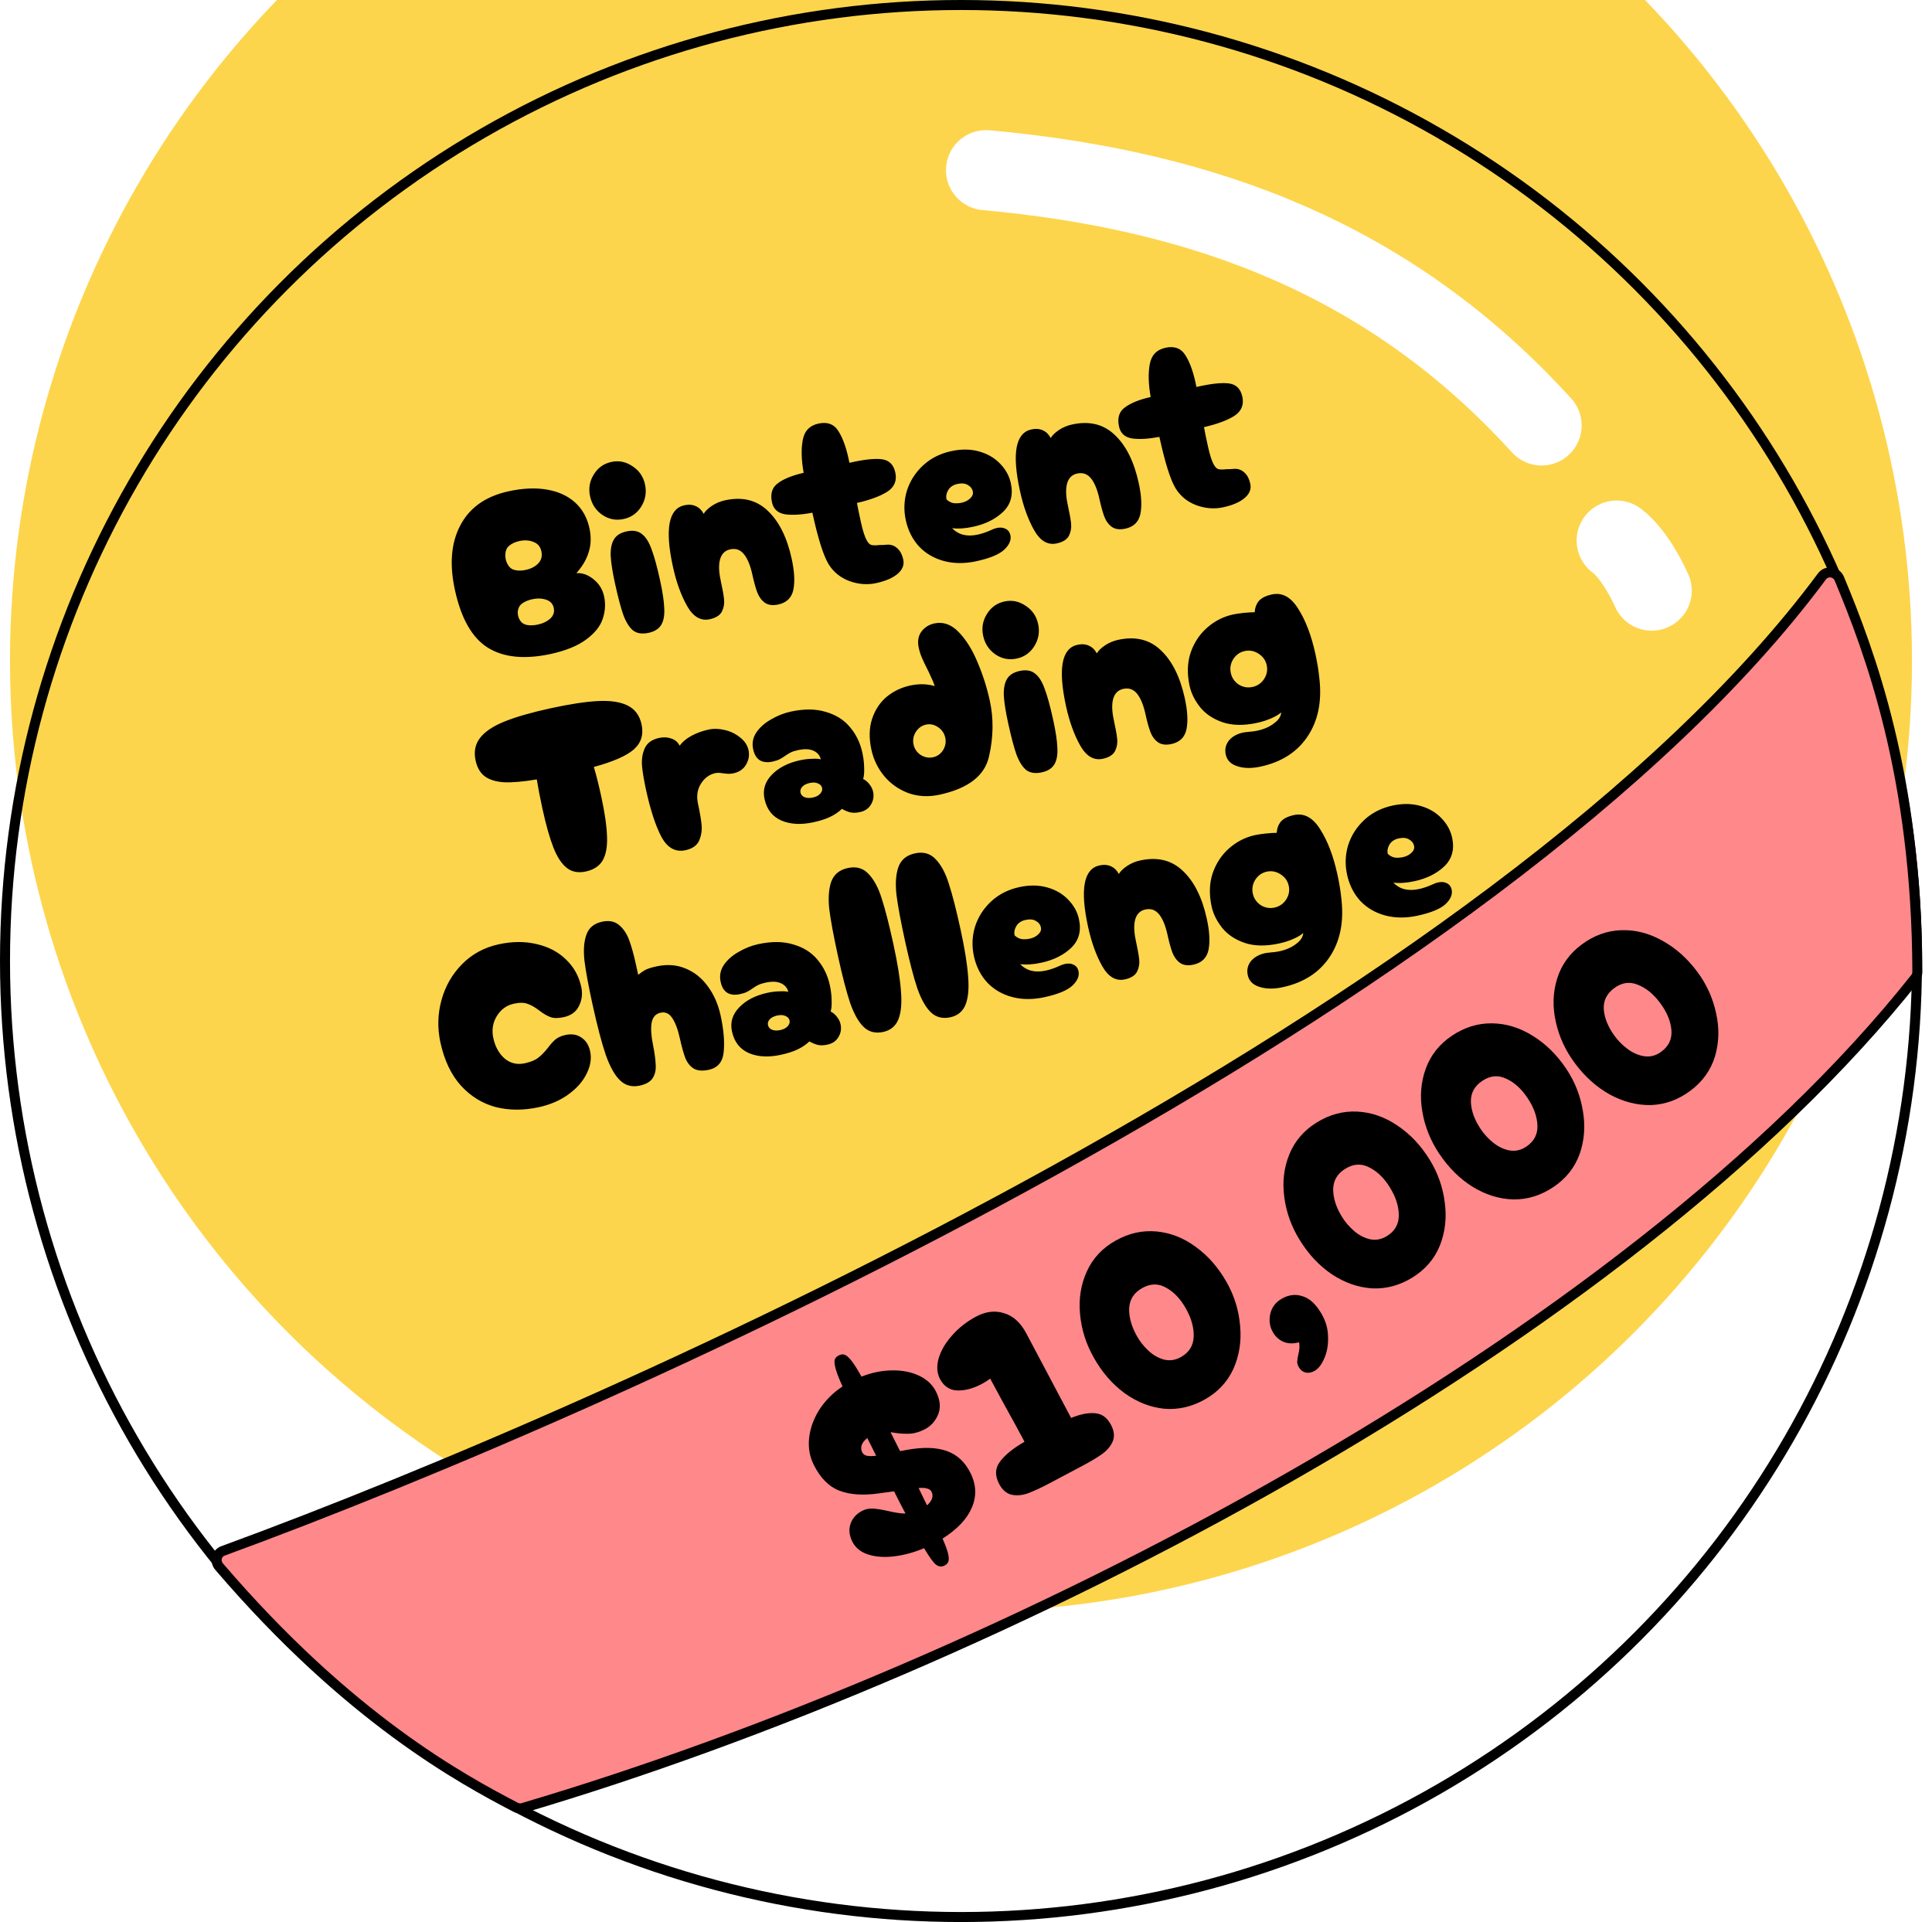 <svg width="193" height="192" viewBox="0 0 193 192" fill="none" xmlns="http://www.w3.org/2000/svg">
<g filter="url(#filter0_i_22057_76)">
<circle cx="96" cy="96" r="95" fill="#FDD54C"/>
</g>
<circle cx="96" cy="96" r="95.5" stroke="black"/>
<path d="M98.5 17C120.5 19 139 26 154 42.5M161.5 54C163.5 55.5 165 59 165 59" stroke="white" stroke-width="8" stroke-linecap="round"/>
<path d="M54.974 65.337C52.376 65.889 50.29 65.673 48.716 64.69C47.157 63.704 46.067 61.789 45.446 58.944C44.882 56.365 45.065 54.204 45.995 52.461C46.921 50.703 48.525 49.575 50.807 49.076C52.214 48.769 53.487 48.712 54.626 48.905C55.766 49.098 56.702 49.524 57.436 50.182C58.169 50.841 58.652 51.702 58.884 52.765C59.069 53.609 59.045 54.4 58.813 55.139C58.597 55.874 58.186 56.578 57.58 57.251C58.179 57.218 58.747 57.421 59.285 57.861C59.839 58.297 60.193 58.866 60.347 59.57C60.511 60.32 60.463 61.075 60.203 61.836C59.956 62.578 59.401 63.264 58.54 63.895C57.695 64.522 56.506 65.003 54.974 65.337ZM51.445 56.945C51.757 57.024 52.124 57.018 52.547 56.926C53.047 56.816 53.451 56.605 53.759 56.292C54.08 55.96 54.187 55.552 54.081 55.067C53.979 54.598 53.714 54.288 53.288 54.135C52.874 53.964 52.409 53.934 51.893 54.047C51.486 54.136 51.158 54.281 50.907 54.483C50.709 54.625 50.581 54.825 50.523 55.083C50.464 55.342 50.464 55.604 50.522 55.869C50.58 56.135 50.69 56.373 50.85 56.584C51.008 56.779 51.206 56.899 51.445 56.945ZM52.644 62.432C52.968 62.492 53.334 62.477 53.74 62.389C54.24 62.279 54.648 62.084 54.963 61.802C55.291 61.501 55.408 61.14 55.316 60.718C55.227 60.312 54.971 60.04 54.548 59.903C54.125 59.766 53.664 59.752 53.163 59.862C52.773 59.947 52.442 60.085 52.173 60.275C51.974 60.416 51.843 60.6 51.778 60.828C51.709 61.039 51.701 61.262 51.752 61.497C51.803 61.731 51.906 61.938 52.059 62.117C52.21 62.281 52.405 62.386 52.644 62.432ZM62.314 51.843C61.548 52.011 60.84 51.879 60.189 51.448C59.535 51.001 59.12 50.38 58.946 49.582C58.775 48.801 58.896 48.078 59.308 47.415C59.716 46.736 60.303 46.313 61.069 46.146C61.82 45.982 62.522 46.123 63.176 46.57C63.843 46.998 64.262 47.602 64.433 48.384C64.607 49.181 64.482 49.92 64.058 50.603C63.646 51.266 63.065 51.679 62.314 51.843ZM64.799 63.215C64.158 63.355 63.642 63.28 63.251 62.988C62.872 62.678 62.547 62.168 62.278 61.457C62.02 60.727 61.741 59.674 61.44 58.299C61.187 57.142 61.042 56.216 61.005 55.52C60.983 54.82 61.093 54.272 61.334 53.876C61.574 53.479 61.992 53.216 62.586 53.086C63.227 52.946 63.737 53.031 64.116 53.342C64.507 53.633 64.831 54.143 65.089 54.873C65.359 55.584 65.644 56.627 65.945 58.002C66.197 59.159 66.335 60.087 66.356 60.787C66.394 61.483 66.292 62.029 66.051 62.426C65.81 62.822 65.393 63.085 64.799 63.215ZM77.751 60.385C77.189 60.508 76.732 60.444 76.383 60.193C76.049 59.938 75.801 59.591 75.639 59.152C75.478 58.712 75.318 58.133 75.161 57.414C74.96 56.491 74.679 55.807 74.32 55.362C73.961 54.916 73.499 54.755 72.937 54.878C72.421 54.991 72.085 55.326 71.928 55.884C71.784 56.424 71.806 57.123 71.994 57.983C72.175 58.811 72.288 59.442 72.333 59.874C72.379 60.306 72.304 60.716 72.11 61.102C71.913 61.473 71.509 61.724 70.9 61.858C70.009 62.052 69.259 61.618 68.65 60.556C68.038 59.478 67.563 58.165 67.224 56.617C66.405 52.866 66.784 50.818 68.363 50.473C68.801 50.377 69.184 50.408 69.513 50.565C69.839 50.707 70.099 50.961 70.294 51.328C70.45 51.065 70.719 50.801 71.104 50.537C71.504 50.27 71.946 50.083 72.431 49.977C74.15 49.601 75.569 49.947 76.686 51.013C77.819 52.075 78.62 53.677 79.087 55.819C79.364 57.085 79.418 58.121 79.251 58.928C79.08 59.718 78.58 60.204 77.751 60.385ZM89.437 47.195C89.615 48.008 89.353 48.646 88.652 49.111C87.948 49.559 86.933 49.937 85.607 50.243C85.677 50.637 85.808 51.272 85.999 52.147C86.194 53.038 86.394 53.657 86.601 54.005C86.738 54.254 86.892 54.4 87.066 54.444C87.255 54.485 87.517 54.485 87.852 54.444C87.965 54.436 88.087 54.434 88.219 54.438C88.363 54.423 88.525 54.412 88.703 54.406C89.08 54.405 89.404 54.539 89.675 54.807C89.944 55.06 90.129 55.421 90.231 55.89C90.347 56.421 90.164 56.895 89.682 57.312C89.2 57.728 88.482 58.041 87.529 58.249C86.653 58.44 85.762 58.373 84.856 58.047C83.946 57.705 83.249 57.137 82.764 56.342C82.25 55.488 81.713 53.779 81.153 51.216C80.052 51.424 79.138 51.476 78.411 51.373C77.696 51.251 77.266 50.853 77.119 50.181C76.934 49.337 77.124 48.706 77.688 48.288C78.248 47.854 79.113 47.502 80.282 47.23C80.055 45.969 80.023 44.887 80.186 43.983C80.346 43.064 80.871 42.507 81.762 42.313C82.669 42.114 83.34 42.377 83.777 43.101C84.229 43.821 84.588 44.864 84.854 46.231C86.273 45.905 87.344 45.785 88.067 45.873C88.806 45.957 89.263 46.398 89.437 47.195ZM97.547 56.06C96.39 56.313 95.317 56.31 94.327 56.051C93.337 55.793 92.503 55.312 91.825 54.608C91.16 53.885 90.714 53.008 90.489 51.977C90.267 50.961 90.304 49.97 90.601 49.004C90.913 48.035 91.451 47.197 92.213 46.49C92.976 45.783 93.912 45.308 95.022 45.066C96.022 44.847 96.95 44.857 97.805 45.096C98.659 45.336 99.364 45.747 99.917 46.33C100.467 46.898 100.82 47.541 100.977 48.26C101.233 49.432 100.976 50.389 100.204 51.131C99.445 51.854 98.456 52.349 97.237 52.615C96.424 52.793 95.714 52.841 95.107 52.761C95.743 53.424 96.6 53.638 97.679 53.403C98.117 53.307 98.573 53.15 99.05 52.931C99.227 52.843 99.402 52.781 99.574 52.743C99.918 52.668 100.21 52.694 100.451 52.822C100.707 52.946 100.868 53.156 100.933 53.453C101.039 53.938 100.834 54.425 100.318 54.914C99.799 55.388 98.876 55.77 97.547 56.06ZM94.552 49.885C94.74 50.073 94.964 50.196 95.222 50.255C95.493 50.294 95.777 50.281 96.074 50.216C96.418 50.141 96.698 49.998 96.913 49.787C97.145 49.572 97.233 49.34 97.179 49.09C97.117 48.809 96.947 48.592 96.668 48.44C96.405 48.285 96.062 48.253 95.64 48.345C95.218 48.438 94.911 48.644 94.719 48.964C94.539 49.266 94.484 49.572 94.552 49.885ZM112.418 52.811C111.855 52.934 111.399 52.87 111.049 52.619C110.715 52.364 110.467 52.017 110.306 51.577C110.144 51.138 109.985 50.558 109.828 49.839C109.626 48.917 109.346 48.233 108.987 47.788C108.627 47.342 108.166 47.181 107.603 47.304C107.088 47.416 106.751 47.752 106.595 48.31C106.451 48.849 106.473 49.549 106.66 50.409C106.841 51.237 106.955 51.867 107 52.3C107.045 52.732 106.971 53.141 106.777 53.528C106.579 53.898 106.176 54.15 105.566 54.283C104.675 54.478 103.925 54.044 103.317 52.982C102.704 51.903 102.229 50.591 101.891 49.043C101.071 45.292 101.451 43.243 103.03 42.898C103.467 42.803 103.851 42.834 104.18 42.991C104.506 43.133 104.766 43.387 104.961 43.754C105.116 43.491 105.386 43.227 105.771 42.963C106.171 42.695 106.613 42.509 107.098 42.403C108.817 42.027 110.235 42.372 111.353 43.438C112.486 44.501 113.286 46.103 113.754 48.245C114.031 49.511 114.085 50.547 113.917 51.353C113.746 52.144 113.246 52.63 112.418 52.811ZM124.104 39.621C124.281 40.433 124.02 41.072 123.318 41.536C122.614 41.985 121.599 42.362 120.274 42.668C120.344 43.062 120.474 43.697 120.665 44.573C120.86 45.464 121.061 46.083 121.268 46.431C121.404 46.679 121.559 46.826 121.732 46.87C121.921 46.91 122.183 46.91 122.519 46.87C122.631 46.862 122.754 46.86 122.886 46.864C123.03 46.848 123.191 46.838 123.37 46.831C123.747 46.831 124.071 46.965 124.342 47.233C124.61 47.486 124.795 47.846 124.898 48.315C125.014 48.847 124.831 49.321 124.349 49.737C123.867 50.154 123.149 50.466 122.195 50.675C121.32 50.866 120.429 50.799 119.522 50.473C118.613 50.131 117.915 49.563 117.43 48.768C116.916 47.914 116.379 46.205 115.819 43.642C114.718 43.849 113.804 43.902 113.077 43.798C112.363 43.676 111.932 43.279 111.785 42.607C111.601 41.763 111.79 41.132 112.354 40.714C112.915 40.28 113.779 39.927 114.948 39.656C114.722 38.395 114.69 37.313 114.853 36.409C115.012 35.49 115.538 34.933 116.429 34.738C117.335 34.54 118.007 34.803 118.443 35.526C118.895 36.246 119.254 37.29 119.52 38.657C120.939 38.33 122.011 38.211 122.734 38.298C123.473 38.383 123.929 38.823 124.104 39.621ZM64.088 72.353C64.314 73.385 64.048 74.229 63.291 74.886C62.546 75.524 61.222 76.1 59.32 76.614C59.546 77.35 59.789 78.312 60.049 79.5C60.411 81.157 60.608 82.507 60.639 83.548C60.682 84.57 60.537 85.371 60.206 85.952C59.87 86.516 59.312 86.884 58.53 87.055C57.764 87.222 57.124 87.1 56.608 86.689C56.092 86.277 55.649 85.596 55.277 84.646C54.906 83.695 54.542 82.407 54.187 80.781C53.948 79.687 53.76 78.713 53.622 77.858C52.311 78.079 51.235 78.175 50.393 78.146C49.564 78.098 48.916 77.904 48.448 77.564C47.981 77.224 47.669 76.694 47.511 75.975C47.32 75.1 47.467 74.347 47.952 73.717C48.436 73.087 49.251 72.541 50.394 72.078C51.538 71.615 53.071 71.174 54.993 70.754C56.932 70.331 58.525 70.089 59.773 70.029C61.021 69.969 62.004 70.123 62.723 70.49C63.442 70.857 63.897 71.478 64.088 72.353ZM68.482 84.93C67.481 85.148 66.681 84.709 66.081 83.612C65.497 82.511 64.979 80.929 64.528 78.866C64.324 77.928 64.192 77.138 64.133 76.495C64.087 75.834 64.18 75.249 64.413 74.739C64.658 74.211 65.132 73.87 65.835 73.716C66.273 73.62 66.678 73.638 67.051 73.77C67.439 73.898 67.721 74.139 67.897 74.494C68.172 74.106 68.567 73.774 69.08 73.499C69.593 73.223 70.162 73.016 70.787 72.88C71.287 72.77 71.823 72.784 72.393 72.922C72.979 73.056 73.492 73.304 73.931 73.667C74.383 74.01 74.664 74.432 74.773 74.932C74.882 75.432 74.8 75.917 74.526 76.386C74.264 76.837 73.844 77.125 73.265 77.251C73.078 77.293 72.893 77.308 72.711 77.299C72.544 77.286 72.393 77.27 72.258 77.251C71.918 77.194 71.654 77.186 71.467 77.227C70.857 77.36 70.371 77.72 70.008 78.307C69.657 78.875 69.563 79.534 69.727 80.285C69.908 81.113 70.027 81.808 70.084 82.368C70.141 82.929 70.061 83.463 69.844 83.969C69.624 84.459 69.17 84.779 68.482 84.93ZM81.253 82.139C80.034 82.406 78.974 82.351 78.073 81.974C77.168 81.582 76.601 80.863 76.373 79.815C76.174 78.909 76.416 78.103 77.097 77.397C77.778 76.691 78.713 76.209 79.9 75.949C80.338 75.854 80.753 75.804 81.145 75.8C81.55 75.777 81.833 75.797 81.994 75.86C81.908 75.469 81.674 75.185 81.291 75.007C80.905 74.813 80.376 74.789 79.704 74.936C79.407 75.001 79.169 75.077 78.992 75.165C78.815 75.253 78.627 75.368 78.429 75.509C78.23 75.651 78.043 75.766 77.865 75.853C77.704 75.938 77.474 76.013 77.177 76.078C76.677 76.187 76.259 76.147 75.923 75.959C75.583 75.754 75.356 75.386 75.24 74.855C75.106 74.245 75.213 73.682 75.558 73.164C75.919 72.643 76.413 72.207 77.041 71.857C77.665 71.492 78.314 71.235 78.986 71.088C80.315 70.798 81.479 70.806 82.479 71.111C83.492 71.398 84.298 71.901 84.897 72.622C85.513 73.339 85.928 74.19 86.143 75.175C86.259 75.706 86.32 76.209 86.325 76.683C86.346 77.153 86.314 77.529 86.228 77.81C86.487 77.949 86.699 78.132 86.863 78.359C87.043 78.581 87.162 78.826 87.22 79.091C87.319 79.545 87.248 79.969 87.007 80.366C86.782 80.759 86.419 81.01 85.919 81.12C85.544 81.202 85.227 81.214 84.969 81.155C84.71 81.097 84.423 80.98 84.106 80.803C83.766 81.123 83.374 81.389 82.929 81.601C82.499 81.809 81.941 81.989 81.253 82.139ZM81.204 79.669C81.533 79.597 81.775 79.47 81.932 79.288C82.105 79.103 82.169 78.909 82.124 78.706C82.08 78.503 81.941 78.353 81.707 78.257C81.488 78.157 81.215 78.143 80.887 78.215C80.559 78.287 80.308 78.415 80.136 78.6C79.979 78.782 79.923 78.974 79.967 79.177C80.011 79.381 80.143 79.532 80.361 79.632C80.595 79.728 80.876 79.74 81.204 79.669ZM93.878 79.381C92.769 79.623 91.726 79.573 90.75 79.229C89.786 78.866 88.984 78.305 88.343 77.544C87.698 76.768 87.268 75.887 87.053 74.902C86.8 73.746 86.822 72.717 87.116 71.818C87.423 70.899 87.909 70.162 88.574 69.608C89.255 69.049 90.033 68.675 90.908 68.484C91.783 68.292 92.606 68.309 93.376 68.534C93.273 68.213 93.133 67.874 92.957 67.52C92.797 67.162 92.691 66.939 92.64 66.852C92.409 66.395 92.226 66.009 92.092 65.695C91.958 65.38 91.855 65.058 91.783 64.73C91.639 64.074 91.726 63.531 92.041 63.102C92.357 62.672 92.788 62.398 93.335 62.278C94.211 62.087 95.017 62.369 95.756 63.125C96.494 63.881 97.122 64.882 97.64 66.128C98.174 67.371 98.586 68.657 98.876 69.985C99.269 71.783 99.242 73.648 98.796 75.579C98.363 77.492 96.723 78.759 93.878 79.381ZM93.21 75.645C93.632 75.553 93.965 75.317 94.209 74.936C94.45 74.539 94.523 74.122 94.427 73.684C94.332 73.247 94.091 72.898 93.707 72.638C93.323 72.378 92.92 72.294 92.498 72.386C92.076 72.478 91.736 72.725 91.48 73.124C91.239 73.521 91.166 73.938 91.262 74.376C91.357 74.814 91.597 75.162 91.982 75.422C92.378 75.663 92.788 75.737 93.21 75.645ZM101.585 65.782C100.819 65.95 100.111 65.818 99.46 65.387C98.805 64.94 98.391 64.318 98.217 63.521C98.046 62.739 98.167 62.017 98.579 61.354C98.987 60.675 99.575 60.252 100.34 60.085C101.091 59.921 101.793 60.062 102.447 60.509C103.114 60.936 103.533 61.541 103.704 62.322C103.878 63.12 103.753 63.859 103.329 64.541C102.917 65.205 102.336 65.618 101.585 65.782ZM104.07 77.154C103.429 77.294 102.913 77.218 102.522 76.927C102.143 76.617 101.818 76.106 101.548 75.396C101.291 74.666 101.012 73.613 100.711 72.237C100.458 71.081 100.313 70.154 100.276 69.458C100.254 68.759 100.364 68.211 100.604 67.814C100.845 67.418 101.263 67.155 101.857 67.025C102.498 66.885 103.008 66.97 103.387 67.28C103.778 67.571 104.102 68.082 104.36 68.812C104.63 69.522 104.915 70.566 105.216 71.941C105.468 73.098 105.606 74.026 105.627 74.725C105.665 75.421 105.563 75.968 105.322 76.364C105.081 76.761 104.664 77.024 104.07 77.154ZM117.022 74.324C116.46 74.447 116.003 74.383 115.654 74.132C115.32 73.877 115.072 73.53 114.91 73.09C114.749 72.651 114.589 72.071 114.432 71.352C114.231 70.43 113.95 69.746 113.591 69.301C113.232 68.855 112.771 68.694 112.208 68.817C111.692 68.929 111.356 69.265 111.199 69.823C111.055 70.362 111.077 71.062 111.265 71.921C111.446 72.75 111.559 73.38 111.604 73.813C111.65 74.245 111.575 74.654 111.381 75.041C111.184 75.411 110.78 75.663 110.171 75.796C109.28 75.991 108.53 75.557 107.921 74.495C107.309 73.416 106.834 72.104 106.495 70.556C105.676 66.805 106.055 64.756 107.634 64.411C108.072 64.316 108.455 64.347 108.784 64.504C109.11 64.646 109.37 64.9 109.565 65.267C109.721 65.004 109.99 64.74 110.375 64.476C110.775 64.208 111.217 64.022 111.702 63.916C113.421 63.54 114.84 63.885 115.957 64.951C117.09 66.014 117.89 67.616 118.358 69.757C118.635 71.024 118.689 72.06 118.522 72.866C118.351 73.657 117.851 74.143 117.022 74.324ZM125.952 76.574C125.046 76.772 124.266 76.762 123.612 76.544C122.962 76.343 122.574 75.952 122.448 75.374C122.335 74.858 122.438 74.394 122.757 73.98C123.095 73.578 123.569 73.311 124.179 73.178C124.288 73.154 124.471 73.13 124.728 73.107C125.051 73.086 125.345 73.046 125.611 72.988C126.283 72.841 126.836 72.597 127.269 72.257C127.722 71.929 127.962 71.565 127.989 71.166C127.77 71.362 127.444 71.556 127.011 71.749C126.578 71.941 126.104 72.094 125.588 72.207C124.259 72.497 123.109 72.478 122.136 72.15C121.18 71.819 120.432 71.319 119.893 70.651C119.35 69.967 118.999 69.257 118.838 68.523C118.572 67.303 118.607 66.19 118.944 65.183C119.296 64.173 119.851 63.339 120.608 62.682C121.365 62.025 122.213 61.595 123.151 61.39C123.463 61.321 123.828 61.266 124.245 61.224C124.677 61.179 125.041 61.157 125.336 61.158C125.369 60.709 125.508 60.334 125.754 60.035C126.015 59.732 126.451 59.514 127.06 59.381C128.076 59.159 128.949 59.632 129.679 60.799C130.425 61.962 131.001 63.474 131.407 65.334C131.598 66.21 131.732 67.048 131.809 67.85C132.057 70.106 131.662 72.01 130.626 73.563C129.589 75.116 128.031 76.119 125.952 76.574ZM125.124 68.623C125.609 68.517 125.993 68.253 126.278 67.831C126.559 67.393 126.646 66.931 126.54 66.447C126.435 65.962 126.163 65.579 125.724 65.298C125.286 65.017 124.825 64.93 124.341 65.036C123.856 65.142 123.473 65.414 123.192 65.852C122.927 66.286 122.847 66.746 122.953 67.231C123.059 67.715 123.323 68.1 123.746 68.384C124.18 68.649 124.64 68.729 125.124 68.623ZM53.835 110.6C52.303 110.934 50.861 110.93 49.508 110.587C48.168 110.225 47.013 109.511 46.043 108.445C45.07 107.364 44.389 105.932 43.999 104.15C43.685 102.712 43.72 101.296 44.103 99.902C44.486 98.508 45.174 97.31 46.167 96.307C47.16 95.304 48.375 94.645 49.813 94.331C51.173 94.034 52.441 94.027 53.617 94.311C54.789 94.579 55.76 95.087 56.529 95.836C57.315 96.582 57.825 97.494 58.061 98.572C58.211 99.26 58.138 99.898 57.84 100.488C57.559 101.073 57.051 101.446 56.316 101.607C55.769 101.726 55.327 101.725 54.989 101.602C54.651 101.479 54.275 101.258 53.861 100.939C53.448 100.62 53.064 100.401 52.71 100.282C52.369 100.144 51.909 100.138 51.331 100.264C50.596 100.424 50.025 100.844 49.616 101.523C49.22 102.183 49.109 102.911 49.283 103.708C49.471 104.568 49.848 105.247 50.416 105.746C50.995 106.225 51.668 106.381 52.434 106.214C53.028 106.084 53.478 105.895 53.785 105.648C54.106 105.398 54.427 105.066 54.746 104.652C55.013 104.299 55.264 104.023 55.499 103.824C55.749 103.622 56.078 103.477 56.484 103.388C57.11 103.251 57.645 103.339 58.09 103.651C58.531 103.948 58.818 104.401 58.952 105.011C59.109 105.73 58.993 106.475 58.605 107.248C58.233 108.017 57.63 108.706 56.796 109.314C55.963 109.922 54.976 110.35 53.835 110.6ZM63.912 108.447C63.146 108.614 62.495 108.445 61.959 107.94C61.422 107.435 60.941 106.582 60.515 105.381C60.105 104.177 59.66 102.481 59.182 100.293C58.782 98.464 58.517 97.023 58.385 95.971C58.269 94.916 58.334 94.05 58.579 93.374C58.821 92.682 59.341 92.249 60.138 92.075C60.826 91.925 61.389 92.031 61.829 92.394C62.269 92.756 62.607 93.255 62.844 93.891C63.081 94.528 63.307 95.338 63.523 96.323L63.753 97.378C64.032 97.153 64.281 96.984 64.502 96.87C64.739 96.753 65.099 96.641 65.584 96.536C66.647 96.303 67.621 96.377 68.506 96.757C69.388 97.121 70.124 97.714 70.713 98.535C71.317 99.353 71.741 100.317 71.983 101.426C72.297 102.864 72.4 104.087 72.293 105.093C72.197 106.08 71.704 106.671 70.813 106.865C70.188 107.002 69.688 106.964 69.314 106.751C68.956 106.534 68.677 106.194 68.477 105.73C68.293 105.262 68.109 104.607 67.924 103.763C67.723 102.84 67.466 102.151 67.153 101.696C66.856 101.236 66.466 101.06 65.981 101.166C65.496 101.271 65.201 101.606 65.095 102.17C65.001 102.714 65.045 103.442 65.228 104.352C65.397 105.199 65.489 105.883 65.504 106.404C65.535 106.921 65.427 107.363 65.179 107.728C64.944 108.074 64.521 108.314 63.912 108.447ZM78.004 105.368C76.784 105.635 75.724 105.58 74.823 105.203C73.919 104.811 73.352 104.092 73.123 103.044C72.925 102.138 73.166 101.332 73.848 100.626C74.529 99.92 75.463 99.438 76.651 99.178C77.089 99.082 77.504 99.033 77.896 99.029C78.3 99.006 78.583 99.026 78.744 99.089C78.659 98.698 78.425 98.414 78.042 98.236C77.656 98.041 77.126 98.018 76.454 98.165C76.157 98.23 75.92 98.306 75.743 98.394C75.566 98.482 75.378 98.597 75.179 98.738C74.981 98.88 74.793 98.995 74.616 99.082C74.454 99.167 74.225 99.242 73.928 99.306C73.428 99.416 73.01 99.376 72.674 99.187C72.334 98.983 72.106 98.615 71.99 98.084C71.857 97.474 71.963 96.911 72.308 96.393C72.67 95.872 73.164 95.436 73.792 95.086C74.416 94.721 75.064 94.464 75.737 94.317C77.065 94.027 78.23 94.035 79.23 94.34C80.242 94.627 81.049 95.13 81.648 95.851C82.263 96.568 82.679 97.419 82.894 98.404C83.01 98.935 83.07 99.438 83.076 99.912C83.097 100.382 83.064 100.758 82.978 101.039C83.238 101.178 83.45 101.361 83.614 101.587C83.794 101.81 83.912 102.054 83.971 102.32C84.07 102.774 83.999 103.198 83.758 103.595C83.532 103.988 83.17 104.239 82.669 104.349C82.294 104.431 81.978 104.443 81.719 104.384C81.461 104.326 81.173 104.209 80.856 104.032C80.517 104.352 80.124 104.618 79.679 104.83C79.25 105.038 78.691 105.218 78.004 105.368ZM77.955 102.898C78.283 102.826 78.526 102.699 78.683 102.517C78.855 102.332 78.919 102.138 78.875 101.935C78.831 101.732 78.691 101.582 78.457 101.486C78.239 101.386 77.966 101.372 77.638 101.444C77.309 101.516 77.059 101.644 76.886 101.829C76.73 102.011 76.673 102.203 76.718 102.406C76.762 102.61 76.894 102.761 77.112 102.861C77.346 102.957 77.627 102.969 77.955 102.898ZM88.24 103.083C87.458 103.253 86.809 103.092 86.292 102.599C85.774 102.106 85.323 101.312 84.936 100.218C84.562 99.104 84.152 97.531 83.709 95.499C83.282 93.545 82.996 92.011 82.85 90.896C82.721 89.778 82.779 88.848 83.027 88.106C83.29 87.361 83.843 86.896 84.687 86.712C85.531 86.527 86.221 86.72 86.755 87.291C87.305 87.859 87.746 88.68 88.079 89.754C88.427 90.824 88.815 92.336 89.242 94.29C89.662 96.213 89.916 97.787 90.004 99.012C90.103 100.219 90.015 101.163 89.738 101.846C89.458 102.513 88.959 102.925 88.24 103.083ZM94.949 101.617C94.167 101.787 93.518 101.626 93.001 101.133C92.483 100.64 92.031 99.847 91.645 98.752C91.27 97.638 90.861 96.065 90.417 94.033C89.99 92.079 89.704 90.545 89.559 89.43C89.429 88.312 89.488 87.382 89.736 86.64C89.999 85.895 90.552 85.43 91.396 85.246C92.24 85.061 92.93 85.255 93.464 85.826C94.013 86.393 94.455 87.214 94.788 88.288C95.136 89.358 95.524 90.87 95.951 92.824C96.371 94.747 96.625 96.321 96.712 97.546C96.812 98.753 96.724 99.698 96.447 100.38C96.167 101.047 95.668 101.46 94.949 101.617ZM104.352 99.611C103.195 99.864 102.122 99.861 101.132 99.603C100.142 99.344 99.308 98.863 98.63 98.159C97.964 97.437 97.519 96.559 97.293 95.528C97.071 94.512 97.109 93.521 97.406 92.555C97.718 91.586 98.255 90.748 99.018 90.041C99.781 89.334 100.717 88.859 101.827 88.617C102.827 88.398 103.755 88.409 104.609 88.648C105.464 88.887 106.168 89.298 106.721 89.881C107.271 90.449 107.625 91.092 107.782 91.811C108.038 92.984 107.78 93.941 107.009 94.683C106.25 95.405 105.26 95.9 104.041 96.166C103.228 96.344 102.518 96.392 101.911 96.312C102.547 96.976 103.405 97.19 104.483 96.954C104.921 96.858 105.378 96.701 105.854 96.482C106.032 96.395 106.206 96.332 106.378 96.294C106.722 96.219 107.015 96.245 107.255 96.373C107.512 96.497 107.672 96.708 107.737 97.005C107.843 97.489 107.638 97.976 107.123 98.465C106.604 98.939 105.68 99.321 104.352 99.611ZM101.357 93.436C101.545 93.624 101.768 93.748 102.027 93.806C102.297 93.845 102.581 93.832 102.878 93.767C103.222 93.692 103.502 93.549 103.718 93.338C103.95 93.124 104.038 92.891 103.983 92.641C103.922 92.36 103.752 92.143 103.473 91.991C103.21 91.836 102.867 91.804 102.445 91.897C102.023 91.989 101.716 92.195 101.524 92.515C101.344 92.817 101.288 93.124 101.357 93.436ZM119.222 96.362C118.66 96.485 118.204 96.421 117.854 96.17C117.52 95.915 117.272 95.568 117.11 95.129C116.949 94.689 116.79 94.11 116.632 93.391C116.431 92.468 116.151 91.784 115.791 91.339C115.432 90.893 114.971 90.732 114.408 90.855C113.892 90.968 113.556 91.303 113.4 91.861C113.255 92.401 113.277 93.1 113.465 93.96C113.646 94.788 113.759 95.419 113.804 95.851C113.85 96.283 113.775 96.692 113.581 97.079C113.384 97.45 112.98 97.701 112.371 97.835C111.48 98.029 110.73 97.595 110.121 96.533C109.509 95.455 109.034 94.142 108.696 92.594C107.876 88.843 108.255 86.795 109.834 86.45C110.272 86.354 110.655 86.385 110.985 86.542C111.31 86.684 111.571 86.938 111.765 87.305C111.921 87.042 112.191 86.778 112.575 86.514C112.975 86.247 113.418 86.06 113.902 85.954C115.622 85.578 117.04 85.924 118.157 86.99C119.29 88.052 120.091 89.654 120.559 91.796C120.835 93.062 120.89 94.098 120.722 94.905C120.551 95.695 120.051 96.181 119.222 96.362ZM128.153 98.612C127.246 98.81 126.466 98.8 125.813 98.583C125.162 98.381 124.774 97.991 124.648 97.412C124.535 96.897 124.638 96.432 124.957 96.018C125.295 95.617 125.769 95.349 126.379 95.216C126.488 95.192 126.672 95.169 126.929 95.145C127.251 95.124 127.546 95.084 127.811 95.026C128.484 94.879 129.036 94.636 129.47 94.295C129.922 93.967 130.162 93.604 130.189 93.204C129.97 93.4 129.644 93.594 129.211 93.787C128.778 93.98 128.304 94.132 127.788 94.245C126.459 94.535 125.309 94.516 124.337 94.189C123.38 93.857 122.632 93.357 122.093 92.689C121.55 92.005 121.199 91.296 121.038 90.561C120.772 89.342 120.807 88.228 121.144 87.221C121.496 86.211 122.051 85.377 122.808 84.721C123.566 84.064 124.413 83.633 125.351 83.428C125.664 83.36 126.028 83.305 126.445 83.263C126.877 83.217 127.241 83.195 127.536 83.196C127.569 82.747 127.708 82.373 127.954 82.073C128.215 81.77 128.651 81.552 129.26 81.419C130.276 81.197 131.149 81.67 131.879 82.837C132.625 84.001 133.201 85.512 133.607 87.373C133.799 88.248 133.933 89.087 134.01 89.889C134.257 92.144 133.862 94.048 132.826 95.601C131.789 97.154 130.232 98.158 128.153 98.612ZM127.325 90.661C127.809 90.555 128.194 90.291 128.478 89.869C128.759 89.431 128.846 88.969 128.741 88.485C128.635 88 128.363 87.618 127.925 87.337C127.487 87.056 127.025 86.968 126.541 87.074C126.056 87.18 125.673 87.452 125.392 87.89C125.127 88.325 125.047 88.784 125.153 89.269C125.259 89.753 125.523 90.138 125.946 90.422C126.38 90.688 126.84 90.767 127.325 90.661ZM141.629 91.467C140.472 91.719 139.398 91.716 138.408 91.458C137.418 91.199 136.584 90.718 135.907 90.015C135.241 89.292 134.796 88.415 134.57 87.383C134.348 86.367 134.386 85.376 134.682 84.411C134.995 83.442 135.532 82.604 136.295 81.897C137.057 81.19 137.994 80.715 139.104 80.472C140.104 80.254 141.031 80.264 141.886 80.503C142.741 80.742 143.445 81.153 143.998 81.737C144.548 82.304 144.902 82.948 145.059 83.667C145.315 84.839 145.057 85.796 144.286 86.538C143.526 87.261 142.537 87.755 141.318 88.022C140.505 88.199 139.795 88.248 139.188 88.168C139.824 88.831 140.682 89.045 141.76 88.809C142.198 88.714 142.655 88.556 143.131 88.338C143.309 88.25 143.483 88.187 143.655 88.15C143.999 88.075 144.291 88.101 144.532 88.228C144.789 88.352 144.949 88.563 145.014 88.86C145.12 89.344 144.915 89.832 144.4 90.321C143.881 90.794 142.957 91.176 141.629 91.467ZM138.633 85.292C138.822 85.48 139.045 85.603 139.304 85.661C139.574 85.7 139.858 85.687 140.155 85.623C140.499 85.547 140.779 85.404 140.995 85.193C141.226 84.979 141.315 84.747 141.26 84.497C141.199 84.215 141.029 83.999 140.75 83.847C140.487 83.691 140.144 83.66 139.722 83.752C139.3 83.844 138.993 84.05 138.801 84.371C138.621 84.672 138.565 84.979 138.633 85.292Z" fill="black"/>
<path d="M182.002 57.586C149.874 100.857 63.072 139.981 22.273 154.927C21.621 155.165 21.439 155.971 21.89 156.498C34.864 171.654 46.141 177.735 51.506 180.532C51.735 180.652 51.993 180.677 52.241 180.604C100.044 166.473 162.467 134.116 191.325 97.7C191.464 97.524 191.538 97.305 191.537 97.081C191.481 77.447 186.744 65.032 183.739 57.803C183.438 57.079 182.469 56.956 182.002 57.586Z" fill="#FF888A" stroke="black" stroke-linecap="round"/>
<path d="M90.526 144.845C92.177 144.539 93.522 144.572 94.561 144.942C95.593 145.296 96.385 146.024 96.937 147.123C97.529 148.3 97.577 149.459 97.083 150.6C96.605 151.732 95.63 152.765 94.159 153.698C94.447 154.349 94.63 154.848 94.709 155.197C94.794 155.561 94.803 155.829 94.733 155.999C94.679 156.162 94.552 156.294 94.35 156.395C94.056 156.543 93.765 156.505 93.478 156.281C93.214 156.064 92.826 155.522 92.312 154.655C91.336 155.068 90.356 155.337 89.372 155.463C88.388 155.589 87.516 155.533 86.755 155.294C85.995 155.055 85.46 154.626 85.148 154.006C84.829 153.371 84.77 152.77 84.971 152.204C85.171 151.638 85.566 151.207 86.154 150.911C86.479 150.748 86.832 150.677 87.212 150.7C87.592 150.722 88.076 150.799 88.666 150.93C89.457 151.114 90.054 151.202 90.457 151.194C90.216 150.752 89.834 150.013 89.313 148.975L87.814 149.176C86.24 149.403 84.926 149.317 83.871 148.916C82.816 148.515 81.958 147.656 81.297 146.339C80.884 145.518 80.728 144.627 80.826 143.666C80.933 142.681 81.272 141.735 81.844 140.827C82.432 139.911 83.205 139.134 84.165 138.497C83.815 137.722 83.585 137.13 83.476 136.719C83.367 136.308 83.335 136.014 83.381 135.836C83.443 135.649 83.582 135.502 83.799 135.393C84.016 135.284 84.21 135.264 84.38 135.334C84.566 135.395 84.792 135.593 85.056 135.925C85.32 136.258 85.654 136.789 86.059 137.516C87.112 137.104 88.143 136.896 89.151 136.894C90.174 136.885 91.069 137.065 91.838 137.436C92.606 137.806 93.161 138.332 93.503 139.014C93.931 139.866 93.999 140.637 93.705 141.327C93.42 141.995 92.967 142.484 92.348 142.795C91.852 143.044 91.379 143.184 90.93 143.216C90.473 143.233 90.058 143.218 89.686 143.172C89.329 143.119 89.089 143.084 88.965 143.069L89.91 144.951C90.042 144.943 90.247 144.907 90.526 144.845ZM86.131 145.074C86.225 145.26 86.38 145.376 86.597 145.422C86.814 145.468 87.124 145.468 87.527 145.42L86.64 143.655C86.346 143.88 86.157 144.121 86.072 144.377C86.003 144.625 86.022 144.857 86.131 145.074ZM92.606 150.376C92.862 150.15 93.028 149.921 93.105 149.689C93.182 149.456 93.166 149.231 93.057 149.014C92.979 148.86 92.84 148.755 92.638 148.701C92.429 148.632 92.138 148.613 91.766 148.645L92.606 150.376Z" fill="black"/>
<path d="M106.999 141.643C107.951 141.256 108.762 141.101 109.43 141.178C110.091 141.24 110.608 141.623 110.981 142.328C111.29 142.91 111.357 143.443 111.182 143.928C110.999 144.398 110.657 144.824 110.154 145.208C109.658 145.569 108.974 145.981 108.101 146.443L106.47 147.308L104.839 148.172C103.966 148.635 103.233 148.974 102.641 149.189C102.057 149.382 101.519 149.421 101.028 149.309C100.528 149.181 100.125 148.826 99.816 148.244C99.378 147.417 99.399 146.68 99.88 146.033C100.353 145.371 101.174 144.7 102.345 144.021C101.744 142.887 101.063 141.64 100.302 140.277L98.916 137.717C98.664 137.909 98.378 138.09 98.056 138.26C97.214 138.707 96.405 138.92 95.629 138.899C94.868 138.871 94.293 138.489 93.904 137.754C93.595 137.172 93.548 136.49 93.762 135.71C93.992 134.921 94.439 134.155 95.104 133.41C95.776 132.642 96.579 132.011 97.513 131.516C98.478 131.004 99.41 130.893 100.308 131.182C101.214 131.447 101.955 132.124 102.531 133.211L106.999 141.643Z" fill="black"/>
<path d="M120.344 139.806C119.028 140.543 117.669 140.848 116.266 140.72C114.87 140.569 113.553 140.045 112.316 139.149C111.093 138.245 110.071 137.059 109.249 135.592C108.478 134.217 108.025 132.771 107.892 131.257C107.749 129.727 107.977 128.307 108.575 126.999C109.173 125.69 110.129 124.667 111.445 123.93C112.76 123.192 114.119 122.887 115.522 123.015C116.925 123.143 118.238 123.659 119.46 124.563C120.698 125.459 121.732 126.648 122.562 128.13C123.316 129.476 123.757 130.918 123.884 132.456C124.026 133.986 123.803 135.413 123.214 136.737C122.616 138.045 121.659 139.068 120.344 139.806ZM117.966 135.564C118.783 135.107 119.209 134.431 119.244 133.537C119.28 132.643 119.022 131.704 118.471 130.721C117.928 129.754 117.271 129.059 116.498 128.638C115.732 128.193 114.933 128.204 114.102 128.67C113.27 129.136 112.837 129.816 112.801 130.71C112.773 131.581 113.03 132.5 113.572 133.467C113.869 133.997 114.248 134.479 114.711 134.915C115.174 135.351 115.689 135.649 116.255 135.808C116.837 135.959 117.407 135.878 117.966 135.564Z" fill="black"/>
<path d="M131.998 131.211C132.437 131.958 132.66 132.732 132.667 133.531C132.697 134.337 132.575 135.053 132.298 135.677C132.036 136.293 131.718 136.71 131.345 136.93C131.031 137.114 130.724 137.173 130.424 137.108C130.14 137.034 129.918 136.862 129.76 136.593C129.646 136.399 129.587 136.212 129.583 136.034C129.594 135.847 129.635 135.591 129.707 135.268C129.756 135.078 129.789 134.878 129.806 134.667C129.823 134.456 129.81 134.263 129.767 134.087C129.195 134.242 128.685 134.23 128.238 134.05C127.782 133.855 127.427 133.541 127.173 133.107C126.848 132.554 126.753 131.947 126.888 131.285C127.037 130.615 127.41 130.104 128.008 129.753C128.711 129.341 129.412 129.251 130.111 129.484C130.817 129.693 131.446 130.269 131.998 131.211Z" fill="black"/>
<path d="M141.099 127.614C139.816 128.406 138.471 128.768 137.064 128.699C135.663 128.607 134.325 128.139 133.051 127.296C131.791 126.444 130.72 125.303 129.837 123.872C129.008 122.53 128.495 121.105 128.298 119.597C128.091 118.075 128.259 116.647 128.801 115.314C129.343 113.982 130.256 112.919 131.539 112.127C132.822 111.335 134.167 110.973 135.574 111.041C136.981 111.11 138.314 111.57 139.574 112.422C140.848 113.265 141.931 114.409 142.823 115.855C143.634 117.168 144.135 118.59 144.327 120.121C144.533 121.644 144.37 123.079 143.837 124.426C143.295 125.759 142.382 126.821 141.099 127.614ZM138.545 123.476C139.342 122.985 139.739 122.292 139.736 121.397C139.734 120.502 139.437 119.575 138.845 118.616C138.262 117.673 137.576 117.006 136.786 116.618C136.002 116.206 135.204 116.25 134.393 116.751C133.582 117.252 133.178 117.949 133.18 118.844C133.188 119.715 133.483 120.623 134.066 121.567C134.385 122.083 134.785 122.549 135.266 122.965C135.747 123.381 136.273 123.657 136.846 123.792C137.433 123.919 138 123.813 138.545 123.476Z" fill="black"/>
<path d="M155.175 118.582C153.922 119.421 152.591 119.832 151.183 119.816C149.779 119.776 148.425 119.358 147.12 118.562C145.83 117.757 144.718 116.656 143.782 115.259C142.905 113.948 142.339 112.543 142.086 111.044C141.824 109.53 141.939 108.097 142.431 106.745C142.923 105.394 143.796 104.298 145.049 103.459C146.302 102.62 147.633 102.209 149.042 102.225C150.45 102.242 151.8 102.652 153.09 103.457C154.394 104.253 155.519 105.356 156.464 106.768C157.322 108.049 157.875 109.452 158.124 110.976C158.386 112.489 158.276 113.929 157.794 115.296C157.301 116.648 156.428 117.743 155.175 118.582ZM152.47 114.542C153.248 114.021 153.619 113.314 153.584 112.42C153.548 111.526 153.217 110.61 152.59 109.674C151.973 108.753 151.263 108.112 150.459 107.753C149.66 107.37 148.865 107.444 148.073 107.974C147.28 108.505 146.902 109.217 146.938 110.111C146.978 110.981 147.306 111.877 147.924 112.799C148.261 113.303 148.678 113.754 149.174 114.152C149.67 114.55 150.206 114.806 150.784 114.92C151.375 115.025 151.937 114.899 152.47 114.542Z" fill="black"/>
<path d="M168.857 108.963C167.646 109.861 166.337 110.337 164.929 110.389C163.525 110.416 162.152 110.065 160.811 109.333C159.483 108.592 158.318 107.546 157.316 106.196C156.376 104.93 155.743 103.554 155.418 102.068C155.082 100.569 155.127 99.132 155.553 97.758C155.98 96.384 156.798 95.247 158.009 94.349C159.22 93.45 160.529 92.974 161.937 92.922C163.345 92.871 164.712 93.215 166.04 93.957C167.381 94.688 168.558 95.736 169.571 97.1C170.49 98.338 171.111 99.712 171.433 101.222C171.769 102.721 171.729 104.165 171.313 105.553C170.886 106.927 170.068 108.064 168.857 108.963ZM165.959 105.059C166.711 104.501 167.047 103.776 166.968 102.885C166.889 101.993 166.514 101.095 165.843 100.191C165.181 99.3 164.441 98.695 163.621 98.375C162.804 98.031 162.013 98.144 161.248 98.712C160.482 99.28 160.139 100.01 160.218 100.901C160.3 101.768 160.672 102.647 161.333 103.538C161.695 104.025 162.133 104.455 162.648 104.829C163.162 105.202 163.711 105.432 164.293 105.518C164.889 105.594 165.444 105.441 165.959 105.059Z" fill="black"/>
<defs>
<filter id="filter0_i_22057_76" x="0" y="0" width="192" height="192" filterUnits="userSpaceOnUse" color-interpolation-filters="sRGB">
<feFlood flood-opacity="0" result="BackgroundImageFix"/>
<feBlend mode="normal" in="SourceGraphic" in2="BackgroundImageFix" result="shape"/>
<feColorMatrix in="SourceAlpha" type="matrix" values="0 0 0 0 0 0 0 0 0 0 0 0 0 0 0 0 0 0 127 0" result="hardAlpha"/>
<feOffset dy="-30"/>
<feComposite in2="hardAlpha" operator="arithmetic" k2="-1" k3="1"/>
<feColorMatrix type="matrix" values="0 0 0 0 0 0 0 0 0 0 0 0 0 0 0 0 0 0 0.25 0"/>
<feBlend mode="normal" in2="shape" result="effect1_innerShadow_22057_76"/>
</filter>
</defs>
</svg>
